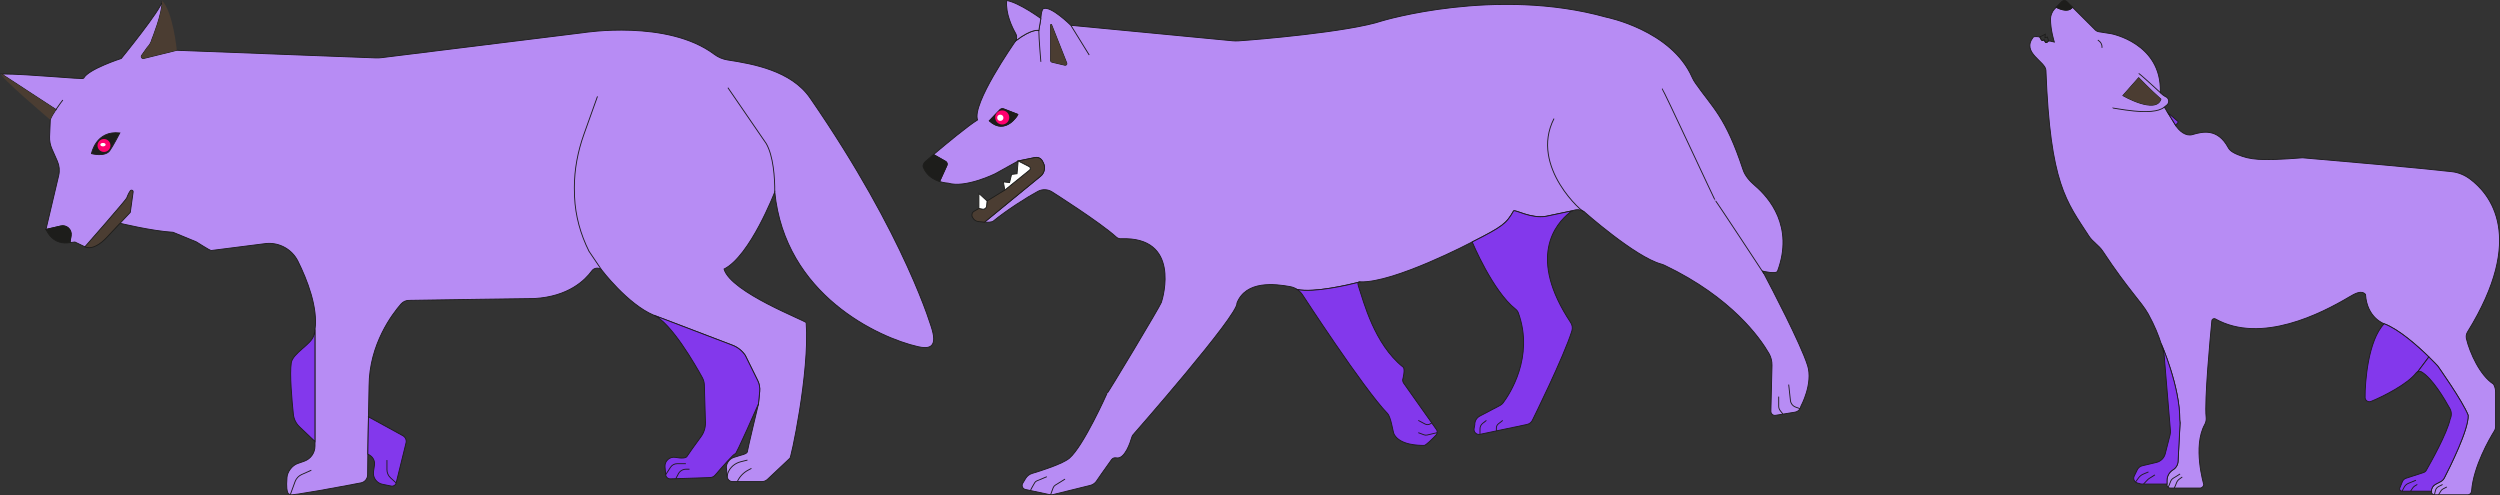 <?xml version="1.0" encoding="UTF-8"?>
<svg id="Calque_2" xmlns="http://www.w3.org/2000/svg" viewBox="0 0 2781.95 551.08">
  <rect x="0" y="0" width="2781.95" height="551.08" fill="#333333" stroke="none"/>
  <defs>
    <style>
      .cls-1, .cls-2, .cls-3, .cls-4, .cls-5, .cls-6 {
        stroke: #1d1d1b;
        stroke-miterlimit: 10;
      }

      .cls-1, .cls-7 {
        fill: #1d1d1b;
      }

      .cls-8 {
        fill: #ff006e;
      }

      .cls-9, .cls-5 {
        fill: #fff;
      }

      .cls-2 {
        fill: none;
      }

      .cls-3, .cls-10 {
        fill: #4b3d32;
      }

      .cls-4 {
        fill: #b78cf4;
      }

      .cls-6 {
        fill: #8338ec;
      }
    </style>
  </defs>
  <g id="obstacles">
    <g id="obstacle_berger">
      <g>
        <g>
          <path class="cls-4" d="M122.06,167.73c-5.37,7.25-20.29,3.22-20.29,3.22,0,0,4.97-26.21,31.57-22.99,0,0-7.88,15.17-11.29,19.77Z"/>
          <path class="cls-4" d="M94.57,274.65l-.03.03-11.18-5.37-5.46.65,1.2-7.83c1.01-6.6-4.96-12.14-11.46-10.62l-16.51,3.82,14.19-60.1c1.25-5.29.74-10.83-1.45-15.8l-6.09-13.77c-1.89-4.29-2.79-8.97-2.59-13.66l.77-18.66c.74-2.73,3.47-7.23,6.31-11.46L1.68,82.28c30.86,0,90.6,6.35,91.36,4.83,5.1-10.21,41.92-22.04,41.92-22.04,0,0,44.95-55.1,45.37-63.61.55,13.25-11.22,42.17-11.22,42.17-.88,3.49-2.7,6.66-5.24,9.2l-6.24,8.83c-1.17,1.66.35,3.87,2.31,3.38l36.83-9.09,221.5,8.48c2.1.08,4.22-.02,6.3-.27l224.73-27.83s93.45-15.01,145.59,24.14c4.37,3.28,9.47,5.41,14.87,6.25,28.1,4.31,70.7,11.9,91.6,42.17,107.23,155.32,135.96,258.17,135.96,258.17,5.92,20.76-4.91,21.17-15.8,18.69-43.94-10.03-147.99-57.75-159.39-172.07,0,0-27.41,71.22-56.44,85.73,7.72,26.16,91.2,57.45,91.38,59.66,4.22,54.77-17.81,156.14-18.28,151.02l-24.83,23.37c-1.66,1.56-3.84,2.43-6.11,2.43h-32.7c-3.06,0-5.64-2.34-5.92-5.4l-1.01-10.88c.43-4.82,3.62-8.94,8.16-10.56,8.48-3.02,15.39-3.54,15.39-7.03,0-1.58,11.75-50.55,12.22-52.51v-.03s.02-.03.02-.03l1.37-13.86c.41-4.17-.36-8.38-2.23-12.14l-13.85-28.01c-3.47-5.13-8.45-9.08-14.24-11.29l-87.54-33.39c-29.29-12.36-58.26-50.69-58.26-50.69-1.63-1.36-3.66-1.91-5.6-1.67-1.94.22-3.79,1.23-5.04,2.95-7.42,10.25-25.94,28.72-64.14,30.85-1.07.05-114.3,1.48-139.62,2.04-3.27.06-6.36,1.48-8.53,3.95-9.63,10.99-35.44,44.74-35.66,91.28,0,.63-.32,15.76-.66,34.43-.25,13.31-.52,28.39-.69,41.32-.14,9.33-.24,17.54-.24,23.13-.02,4.39-3.13,8.15-7.44,8.97-20.87,3.98-78.57,14.84-78.57,13.09,0-1.23-5.53,3.36-3.74-19.21.5-6.38,5.81-13.32,11.84-15.42l7.34-2.56c7.17-2.51,11.97-9.28,11.97-16.88v-129.36c3.52-24.83-8.78-55.86-18.9-76.24-6.52-13.17-20.41-21-35.06-19.83l-61.32,7.81c-1.42.54-18.17-10.85-17.73-10.01l-24.87-10.23c-24.31-1.52-59.25-10.12-59.25-10.12"/>
          <path class="cls-3" d="M148.13,213.73l-3.13,22.55-26.4,28.14c-6.16,6.55-15.93,13.88-24.13,10.25h0c1.39-1.56,45.55-51.89,46.47-54.28.36-.91,2.01-5.23,4-8.04,1.11-1.56,3.57-.51,3.19,1.37Z"/>
          <path class="cls-10" d="M62.27,121.87c-2.84,4.23-5.57,8.73-6.31,11.46,0,0-60.2-51.06-54.28-51.06l60.59,39.59Z"/>
          <path class="cls-1" d="M79.1,262.13l-1.2,7.83-2.42.28c-8.92,1.06-17.6-3.28-22.12-11.04l-2.24-3.88,16.51-3.82c6.5-1.52,12.47,4.03,11.46,10.62Z"/>
          <path class="cls-10" d="M196.76,55.94l-36.83,9.09c-1.96.49-3.47-1.72-2.31-3.38l6.24-8.83c2.54-2.54,4.36-5.72,5.24-9.2,0,0,11.78-28.92,11.22-42.17v-.21c0-.3-.08-.52-.22-.68,12.36,11.56,16.66,55.37,16.66,55.37Z"/>
          <path class="cls-6" d="M350.47,367.02v124.25l-17.22-16.42c-3.84-3.66-6.24-8.56-6.79-13.83-1.55-14.65-4.31-44.95-2.32-57.36,1.69-10.45,21.85-20.37,24.72-29.55.76-2.42,1.28-4.77,1.61-7.09Z"/>
          <path class="cls-6" d="M845.37,435.58l-1.37,13.86s0,.02-.02.03v.03c-.95,2.15-25.4,57.83-25.94,55.73-.43-1.74-16.28,16.53-22.23,23.46-1.42,1.67-3.47,2.65-5.67,2.73l-38.14,1.26-5.86.19c-2.75.17-5.15-1.88-5.38-4.64l-.76-8.65c-.57-6.57,5.29-11.84,11.76-10.62,5.89,1.09,11.81,1.36,13.07-1.58.46-1.03,9.33-13.37,15.25-21.46,3.36-4.56,5.08-10.12,4.93-15.79l-1.23-41.84c-.09-2.81-.84-5.57-2.19-8.04-7.64-13.89-34.81-61.38-54.07-69.51l87.54,33.39c5.79,2.21,10.77,6.16,14.24,11.29l13.85,28.01c1.86,3.76,2.64,7.97,2.23,12.14Z"/>
          <path class="cls-6" d="M451.81,492.87l-10.99,44.58c-.58,2.42-3,3.93-5.43,3.44l-9.85-2.01c-6.5-1.31-10.85-7.48-9.91-14.05l1.06-7.36c.6-4.18-1.29-8.35-4.85-10.64l-2.53-1.64c.17-12.93.44-28.01.69-41.32l38.27,20.95c2.86,1.58,4.31,4.88,3.54,8.04Z"/>
          <line class="cls-2" x1="410" y1="463.89" x2="409.45" y2="463.59"/>
          <line class="cls-2" x1="409.31" y1="505.2" x2="409.15" y2="505.11"/>
          <line class="cls-2" x1="844" y1="449.44" x2="843.86" y2="450.96"/>
          <path class="cls-1" d="M133.35,147.97s-7.88,15.17-11.29,19.77c-5.37,7.25-20.29,3.22-20.29,3.22,0,0,4.97-26.21,31.57-22.99Z"/>
          <path class="cls-2" d="M62.27,121.87c3.73-5.53,7.66-10.58,7.66-10.58"/>
          <line class="cls-2" x1="62.95" y1="122.31" x2="62.27" y2="121.87"/>
          <path class="cls-2" d="M669.27,300.07l-13.82-20.44c-9.49-18.89-15.18-39.52-16.11-60.64-.15-3.37-.22-6.75-.22-10.13,0-20.23,3.82-40.28,10.63-59.32l15.12-42.28"/>
          <path class="cls-2" d="M809.99,97.59l42.73,62.29c7.85,13.76,9.58,37.96,9.41,53.79h0"/>
          <path class="cls-2" d="M323.11,550.28l5.24-14.35c1.29-3.54,3.96-6.4,7.4-7.93l10.7-4.75"/>
          <path class="cls-2" d="M440.83,537.45l-6.21-5.68c-2.57-2.35-4.04-5.68-4.04-9.17v-10.65"/>
          <path class="cls-2" d="M740.76,528.24l5.36-8.25c1.62-2.49,4.39-4,7.37-4h9.74"/>
          <path class="cls-2" d="M752,532.69l2.87-5.42c1.68-3.17,4.97-5.15,8.55-5.15h3.85"/>
          <path class="cls-2" d="M809.22,530.48c-.11-1.16.24-2.64.82-4.22,2.31-6.25,7.76-10.81,14.22-12.43l7.49-1.87"/>
          <path class="cls-2" d="M820.48,535.87l.11-.23c2.54-5.35,6.74-9.73,11.97-12.5l3.63-1.92"/>
          <circle class="cls-8" cx="115.72" cy="161.88" r="7.22"/>
          <ellipse class="cls-9" cx="114.6" cy="160.98" rx="2.95" ry="1.91"/>
        </g>
        <g>
          <path class="cls-4" d="M1100.92,134.47s8.44-8.92,11.86-12.36c1.08-1.1,2.7-1.42,4.14-.88l15.83,6.16c.07.04-13.65,23.8-31.83,7.08ZM1185.01,72.57l-14.36-3.41c-.91-.21-1.53-1.01-1.53-1.91V27.72c0-.61.83-.76,1.05-.21l16.89,42.69c.53,1.32-.65,2.7-2.05,2.37ZM2011.38,406.53c-7.73-24.36-40.58-87.07-48.36-101.76,0,0-.06-.07-.15-.24-.95-1.85-1.5-2.88-1.5-2.88,0,0,15.21,3.9,16.66,0,18.47-49.72-9.63-81.87-24.82-94.83-5.82-4.97-11.23-10.83-13.64-18.09-19.63-59.44-33.68-68.46-53.03-96.38-1.38-1.99-2.63-4.1-3.59-6.32-23.13-52.7-95.85-66.99-95.85-66.99-122.37-34.1-249.08,4.17-249.08,4.17-36.86,12.33-140.64,21.04-159.95,22.27-2.08.13-4.14.1-6.2-.07l-180.29-17.27s-22.05-21.83-30.31-18.56c-2.64,1.04-3.03,10.98-3.03,10.98l-2.27,13.38s-7.14-2.67-25.62,11.41c-2.72,3.87-48.95,70.2-42.57,88.1-10.74,6.63-34.6,26.4-48.98,38.53l13.46,7.64c1.56.88,2.18,2.8,1.44,4.44l-8.15,17.92c5.25,1.68,9.47,1.81,9.47,1.81,19.36,5.88,52.47-10.49,52.47-10.49l25.52-14.17,18.71-3.83c3.31-.67,6.65.92,8.21,3.92l1.01,1.96c2.63,5.07,1.35,11.29-3.07,14.93l-62.35,51.1c3.93.24,8.21.12,9.88-1.25,14.7-12.03,37.63-26.68,49.62-33.06,4.99-2.64,11.01-2.37,15.76.68,0,0,53.31,33.74,71.35,50.17,1.42,1.31,3.29,2,5.22,1.93,66.37-2.63,46.99,64.99,45,70.82-1.54,4.56-60.31,102.5-60.61,101.52,0,0-25.95,58.24-41.66,71.8-7.34,6.32-31.28,13.93-41.52,16.99-3.04.92-5.64,2.92-7.27,5.65l-3.22,5.36c-1.62,2.7-.1,6.2,2.98,6.85l5.64,1.2,21,4.47c.45.09.92.16,1.38.18,1.32.12,2.66-.04,3.92-.46l40.17-9.9c2.6-.64,4.91-2.14,6.57-4.23,0,0,10.91-15.99,17.2-24.47,1.2-1.63,3.23-2.39,5.21-1.96,9.45,2.02,15.67-17.32,17.26-22.88.28-1.01.76-1.94,1.41-2.77,0,0,117.75-133.91,115.66-146.59,10-25.43,42.6-21.34,59.19-18.31,2.85.52,5.53,1.62,7.89,3.19,18.61,4.01,58.01-5.42,67.93-7.92.33-.42.89-.64,1.75-.59.16.01.33.01.5.01h.01c37.2,1.51,124.5-44.38,124.5-44.38,34.1-17.24,38.06-20.51,46.03-34.48,1.22-2.12,19.13,8.9,36.37,5.88l29.63-6.25c3.98-1.68,8.59-1.35,12.36,1.04,0,0,56.89,50.52,86.01,58.43,1.29.34,2.54.85,3.75,1.42,74.81,35.76,106.4,81.24,116.1,98.09,2.3,4.02,3.44,8.61,3.34,13.24l-1.23,51.06c-.06,2.77,2.4,4.93,5.15,4.48l8.28-1.34h0s13.38-2.18,13.38-2.18c2.42-.4,4.45-1.87,5.61-3.9.47-.8.79-1.69.95-2.66,0,0,13.86-25.24,7.42-45.57Z"/>
          <path class="cls-1" d="M1053.71,184.07l-8.15,17.92c-6.48-2.08-14.51-6.5-18.13-15.94-.91-2.33.7-4.94,2.6-6.56,2.05-1.77,5.1-4.38,8.78-7.51l13.46,7.64c1.56.88,2.18,2.8,1.44,4.44Z"/>
          <path class="cls-2" d="M1100.92,134.47s8.44-8.92,11.86-12.36c1.08-1.1,2.7-1.42,4.14-.88l15.83,6.16c.07.04-13.65,23.8-31.83,7.08Z"/>
          <path class="cls-4" d="M1158.25,20.56l-2.27,13.38s-7.14-2.67-25.62,11.41c.07-.12.12-.18.12-.18,1.22-2.51,1.14-5.45-.24-7.86-3.92-6.87-11.41-22.21-10.03-36.74,13.59,2.17,38.04,19.99,38.04,19.99Z"/>
          <path class="cls-3" d="M1157.87,196.12l-62.35,51.1c-4.07-.24-7.76-.86-7.76-.86-2.26-.49-4.18-1.96-5.25-4.02l-.96-1.87c0-2.72.12-4.07,2.46-5.43l5.3-3.09,4.07.76c2.2.4,4.26-1.16,4.48-3.37l.55-5.73,19.7-12.12,27.6-22.29c1.28-1.02,1.07-3.01-.39-3.77l-12.3-6.29,18.71-3.83c3.31-.67,6.65.92,8.21,3.92l1.01,1.96c2.63,5.07,1.35,11.29-3.07,14.93Z"/>
          <path class="cls-5" d="M1098.4,223.62l-.55,5.73c-.22,2.21-2.29,3.77-4.48,3.37l-4.07-.76v-16.68l9.1,8.34Z"/>
          <path class="cls-5" d="M1145.7,189.21l-27.6,22.29-1.53-9.1,6.83.76,2.27-9.08,6.07-.76,1.28-14.17,12.3,6.29c1.45.76,1.66,2.75.39,3.77Z"/>
          <path class="cls-6" d="M1599.24,481.48c-.13.99-.56,1.96-1.31,2.73-4.04,4.21-11.19,11.41-13.12,11.41-6.25,0-26.51-.19-33.34-12.12-1.68-2.94-3.29-19.05-7.58-23.49-26.71-27.66-94.66-132.26-94.66-132.26-1.54-2.23-3.49-4.11-5.7-5.59,18.61,4.01,58.01-5.42,67.93-7.92-.68.83-.42,2.46.15,4.15,5.77,17.08,17.64,64.57,49.72,90.11,2.74,2.18-.47,14.02-.47,14.02-.04,1.42.37,2.83,1.19,3.99l31.19,44.11,5.16,7.31c.76,1.05,1.02,2.33.85,3.55Z"/>
          <path class="cls-6" d="M1747.81,358.89c1.84,2.76,2.31,6.22,1.32,9.39-8.95,28.8-43.65,98.8-43.65,98.8-1.07,2.69-3.4,4.64-6.23,5.24l-34.11,7.17-18.26,3.83c-3.84.8-7.27-2.55-6.54-6.41l.8-4.29c-.15-4.01,2.02-7.73,5.56-9.6l22.54-11.83c1.35-.71,2.52-1.71,3.44-2.94,6.87-9.21,34.68-50.83,16.94-100-.59-1.65-1.66-3.09-3.03-4.17-25.52-19.99-48.36-74.81-48.36-74.81,34.1-17.24,38.06-20.51,46.03-34.48,1.22-2.12,19.13,8.9,36.37,5.88l29.63-6.25c-1.13.46-2.2,1.08-3.19,1.87-16.38,12.94-47.52,49.96.74,122.6Z"/>
          <line class="cls-2" x1="1045.56" y1="202" x2="1045.46" y2="202.23"/>
          <line class="cls-2" x1="1038.81" y1="172" x2="1038.54" y2="171.85"/>
          <path class="cls-2" d="M1146.7,545.89c0-.57,3.12-6.02,4.66-8.68.54-.93,1.37-1.66,2.37-2.08l11.16-4.66"/>
          <path class="cls-2" d="M1169.05,550.58s1.84-4.97,2.89-7.79c.46-1.24,1.32-2.28,2.44-2.98l10.77-6.69"/>
          <path class="cls-2" d="M1578.25,481.47l6.41,2.4c1.09.41,2.28.49,3.41.22l11.17-2.62"/>
          <path class="cls-2" d="M1578.25,467.84l7.61,4.03c1.79.95,3.95.87,5.67-.19l1.71-1.06"/>
          <path class="cls-2" d="M1654.02,467.84l-4.14,3.25c-1.85,1.46-2.94,3.67-2.96,6.03l-.04,6.19"/>
          <path class="cls-2" d="M1672.2,467.84l-4.85,3.81c-1.4,1.1-2.22,2.79-2.22,4.57v3.26"/>
          <path class="cls-2" d="M1513.76,313.63s-.01,0-.03.01"/>
          <path class="cls-2" d="M1513.72,313.65c-.19.04-.98.25-2.26.58"/>
          <path class="cls-2" d="M1990.42,427.93l1.92,17.65c.37,3.41,2.66,6.31,5.9,7.46l4.78,1.7"/>
          <path class="cls-2" d="M1979.3,441.34v10.65c0,1.8.59,3.53,1.69,4.94l3.03,3.89"/>
          <path class="cls-2" d="M1849.49,98.6c1.52,1.01,59.11,125.27,59.1,124.26s54.43,81.92,54.43,81.92"/>
          <path class="cls-7" d="M1132.75,127.39c.07.04-13.65,23.8-31.83,7.08,0,0,8.44-8.92,11.86-12.36,1.08-1.1,2.7-1.42,4.14-.88l15.83,6.16Z"/>
          <line class="cls-2" x1="1191.59" y1="28.14" x2="1212.05" y2="61.23"/>
          <path class="cls-2" d="M1155.98,33.95c0,8.73,2.27,34.85,2.27,34.85"/>
          <path class="cls-10" d="M1185.01,72.57l-14.36-3.41c-.91-.21-1.53-1.01-1.53-1.91V27.72c0-.61.83-.76,1.05-.21l16.89,42.69c.53,1.32-.65,2.7-2.05,2.37Z"/>
          <circle class="cls-8" cx="1115.24" cy="130.7" r="7.85"/>
          <circle class="cls-9" cx="1113.1" cy="131.06" r="3.47"/>
          <path class="cls-2" d="M1762.62,235.46c1.13,3.68-61.12-49.47-33.34-103.51"/>
        </g>
        <g>
          <path class="cls-4" d="M2744.58,376.79c-.6-2.5-.17-5.14,1.19-7.33,65.72-106.12,24.7-154.05,2.73-170.33-5.89-4.36-12.8-7.29-20.09-8.09-43.28-4.76-112.33-10.88-166.23-15.46-48.15,3.84-58.55,1.87-71.85-3.44-4.23-1.69-8.69-3.94-10.86-7.96-11.72-21.74-28.48-17.79-39.73-14.42-7.36,2.2-14.81-3.96-18.85-10.49l-8.39-13.56s-.02-.02-.02-.02l-4.04-6.53,2.8-2.27c2.68-2.18,2.71-6.26.07-8.49,0,0-4.92-2.5-6.7-4.72l-.02-.02c-.41-.51-.64-1-.63-1.43,1.49-54.3-54.8-64.76-54.8-64.76l-13.5-2.12c-1.58-.24-3.05-.99-4.19-2.12l-25.23-25.19c-5.64,7.29-18.09,0-18.09,0l-2.14,2.21c-2.34,2.42-4.24,7.16-4.26,10.53-.09,12.61,4.26,26.02,4.26,26.02l-6.48-1.49c-4.48,6.05-3.99-3.24-5.6-.7-1.62,2.53-4.12-3.53-4.12-3.53,0,0-6.22-1.08-7.35.37-13.33,17.32,13.82,26.91,14.19,36.74,4.8,127.18,22.96,145.97,47.89,184.58,4.1,6.33,11.07,10.21,15.23,16.51,28.8,43.64,43.24,56.59,50.71,70.05,7.3,13.13,11.78,24.83,14.4,33.09,0,0,21.06,47.77,20.7,84.84,0,1.23.41,2.42.34,3.64l-2.23,42.47c-.2,3.86-2.3,7.38-5.6,9.4-2.08,1.27-3.76,3.03-4.91,5.08-1.15,2.05-1.8,4.39-1.8,6.83v3.96s.02,0,.02,0l-.03.31c-.25,2.22,1.49,4.18,3.73,4.18h32.92c2.34,0,4.23-1.9,4.23-4.24,0,0-12.49-42.16,1.16-66.54,1.37-2.44,1.85-5.27,1.54-8.05-2.03-18.48,4.62-89.48,6.36-107.36.19-1.9,2.26-2.97,3.93-2.03,51.09,28.51,118.44-6.37,148.75-24.34,6.61-3.91,13.87-8.03,18.3-2.94,1.63,26.18,20.72,32.66,20.72,32.66,16.72,6.31,37.66,25.1,49.75,36.93,6.04,5.9,9.87,10.07,9.87,10.07,0,0,27.53,38.73,33.87,54.8.83,15.51-20.64,58.34-26.46,69.64-.93,1.79-2.38,3.26-4.17,4.2l-5.62,2.96c-2.84,1.49-4.68,4.44-4.62,7.64,0,.03,0,.06,0,.09h.18c-.07.26-.1.53-.1.78,0,1.72,1.4,3.2,3.21,3.2h37.1c2.23,0,4.15-1.82,4.31-4.06,2.04-27.69,20.17-58.66,25.34-67,.9-1.45,1.38-3.11,1.38-4.82v-38.49c0-3.07-.8-6.1-2.32-8.77-14.95-9.52-26.31-34.62-30.19-50.65ZM2362.29,106.38l17.6-19.93s12.37,12.96,24.73,23.91c-5.65,17.15-42.33-3.98-42.33-3.98Z"/>
          <path class="cls-6" d="M2420.9,139.27l-8.39-13.56c.49.4,8.32,6.86,11.22,9.56.89.84-2.83,4-2.83,4Z"/>
          <path class="cls-2" d="M2279.55,45.31c-4.48,6.05-3.99-3.24-5.6-.7-1.62,2.53-4.12-3.53-4.12-3.53l6.11-2.99-.38,3.98,2.74-.87,1.25,4.11Z"/>
          <path class="cls-1" d="M2306.25,8.04c-5.64,7.29-18.09,0-18.09,0l6.34-6.57c1.62-1.3,3.96-1.18,5.44.27l6.3,6.29Z"/>
          <path class="cls-6" d="M2425.95,470.89l-2.23,42.47c-.2,3.86-2.3,7.38-5.6,9.4-2.08,1.27-3.76,3.03-4.91,5.08-1.15,2.05-1.8,4.39-1.8,6.83v3.96h-28.12c-.5,0-1-.07-1.48-.2l-3.53-1.01c-3.24-.93-4.86-4.55-3.4-7.57l3.45-7.11c1.08-2.23,3.11-3.86,5.53-4.43l15.75-3.73c4.82-1.13,8.59-4.85,9.82-9.64l5.33-20.8c.43-1.69.58-3.42.43-5.16l-7-84.07s-.83-4.72-3.29-12.49c0,0,21.06,47.77,20.7,84.84,0,1.23.41,2.42.34,3.64Z"/>
          <path class="cls-6" d="M2702.8,397.21l-12.26,16.31c-.76.31-1.44.82-1.97,1.5-9.53,12.49-37.32,26.48-50.12,31.65-3.15,1.27-6.6-1-6.63-4.39-.17-17.31,3.49-63.85,21.24-82,16.72,6.31,37.66,25.1,49.75,36.93Z"/>
          <path class="cls-6" d="M2720.08,531.71c-.93,1.79-2.38,3.26-4.17,4.2l-5.62,2.96c-2.84,1.49-4.68,4.44-4.62,7.64,0,.03,0,.06,0,.09h-32.79c-1.86,0-3.13-1.88-2.43-3.61l2.88-7.05c.71-1.77,2.18-3.13,3.99-3.72l19.57-6.4c1.28-.41,2.36-1.29,3.03-2.46,4.63-8.08,23.19-41.04,26.65-57.24,1.72-3.65,1.58-7.89-.36-11.42-5.99-10.89-19.78-34.15-31.7-40.95-1.26-.71-2.73-.76-4-.23l12.26-16.31c6.04,5.9,9.87,10.07,9.87,10.07,0,0,27.53,38.73,33.87,54.8.83,15.51-20.64,58.34-26.46,69.64Z"/>
          <path class="cls-2" d="M2334.39,44.61s5.31,2.66,4.65,8.63"/>
          <path class="cls-2" d="M2379.89,81.8c0-.98,23.98,21.19,24.71,21.86"/>
          <path class="cls-2" d="M2350.66,120.33c0-1,44.84,9.96,57.79-1.16"/>
          <path class="cls-10" d="M2404.62,110.36c-5.65,17.15-42.33-3.98-42.33-3.98l17.6-19.93s12.37,12.96,24.73,23.91Z"/>
          <line class="cls-2" x1="2411.41" y1="538.94" x2="2411.41" y2="538.63"/>
          <path class="cls-2" d="M2705.68,546.6c0,.35.06.43.18,0"/>
          <path class="cls-2" d="M2376.36,536.4l3.33-4.58c1.38-1.9,3.26-3.38,5.42-4.29l5.65-2.36"/>
          <path class="cls-2" d="M2385.28,538.63l4.82-5.04c.44-.46.93-.86,1.47-1.19l6.41-3.98"/>
          <path class="cls-2" d="M2412.51,542.03c.74-.58,2.01-3.84,2.85-6.16.56-1.55,1.62-2.86,3.02-3.73l7.59-4.73"/>
          <path class="cls-2" d="M2419.24,543.11c.58-.26,1.87-3.49,2.75-5.86.62-1.67,1.73-3.11,3.17-4.16l3.22-2.31"/>
          <path class="cls-2" d="M2672.89,546.6l2.5-4.59c1.02-1.87,2.64-3.33,4.61-4.14l8.42-3.48"/>
          <path class="cls-2" d="M2682.44,546.6l2.28-3.48c.66-1,1.54-1.84,2.57-2.45l2.62-1.55"/>
          <path class="cls-2" d="M2708.97,550.58l1.17-4.83c.44-1.84,1.66-3.39,3.34-4.26l4.58-2.37"/>
          <path class="cls-2" d="M2713.52,550.58l2.67-4.3c.58-.93,1.39-1.69,2.36-2.2l4.25-2.21"/>
        </g>
      </g>
    </g>
  </g>
</svg>